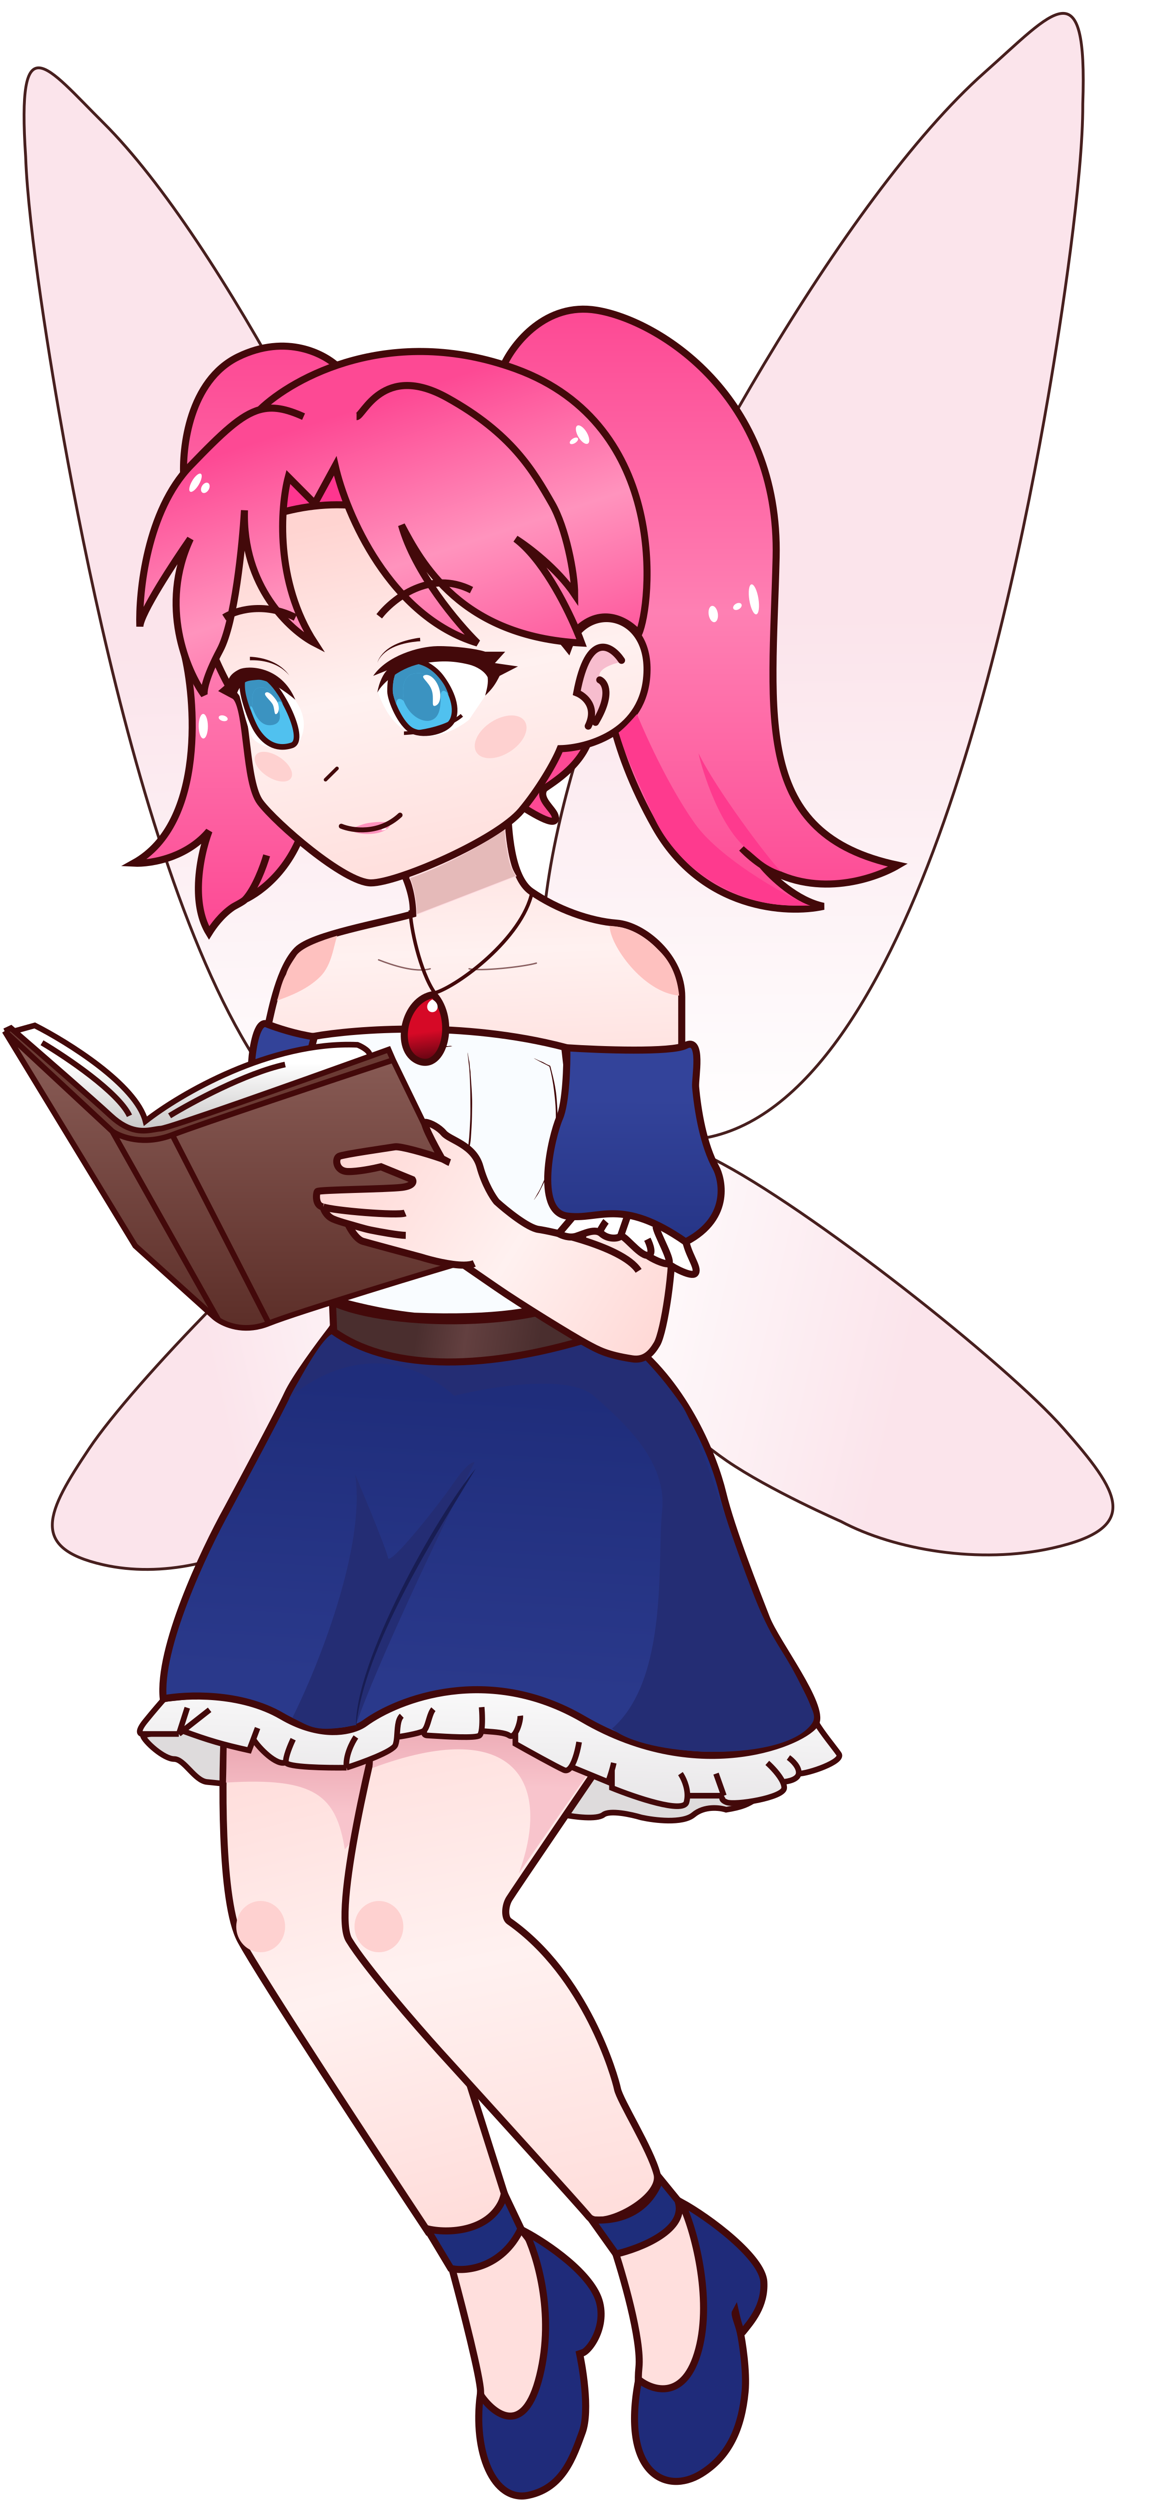 <svg width="1634" height="3538" viewBox="0 0 1634 3538" fill="none" xmlns="http://www.w3.org/2000/svg">
<path d="M146.652 174.037C314.003 340.407 531.654 773.217 619.973 1014.73C685.907 1206.49 782.208 1599.51 559.744 1633.56C305.387 1664.25 151.931 963.052 90.65 623.531C71.819 519.198 39.802 324.019 36.317 221.932C23.677 31.524 64.826 92.692 146.652 174.037Z" fill="url(#paint0_linear_2415_1918)" stroke="#471F1E" stroke-width="4"/>
<path d="M126.25 2050.01C188.463 1957.06 406.764 1732.15 511.438 1662.42C545.719 1639.59 629.259 1614.41 655.002 1769.59C668.563 1851.34 657.05 1914.19 619.07 1961.75C619.07 1961.75 556.125 2039.8 512.344 2079.12C464.827 2121.8 385.274 2167.9 385.274 2167.9C324.563 2210.39 228.421 2233.23 145.736 2214.32C40.541 2190.27 66.427 2139.39 126.25 2050.01Z" fill="url(#paint1_linear_2415_1918)" stroke="#471F1E" stroke-width="4"/>
<path d="M1394.2 102.465C1194.48 279.476 944.722 731.24 846.418 981.999C773.561 1180.94 672.363 1587.1 949.649 1613.04C1266.31 1634.25 1424.11 910.334 1484.37 560.333C1502.89 452.78 1533.56 251.705 1533.16 147.067C1540.03 -48.347 1491.86 15.916 1394.2 102.465Z" fill="url(#paint2_linear_2415_1918)" stroke="#471F1E" stroke-width="4"/>
<path d="M1506.14 2021.95C1424.75 1929.29 1143.8 1707.82 1010.85 1640.65C967.309 1618.65 862.61 1596.22 837.873 1756.1C824.842 1840.32 842.015 1904.21 891.282 1951.37C891.282 1951.37 972.9 2028.74 1028.98 2067.23C1089.84 2109.01 1190.56 2153.01 1190.56 2153.01C1267.77 2194.07 1387.98 2213.59 1489.58 2190.92C1618.85 2162.08 1584.42 2111.04 1506.14 2021.95Z" fill="url(#paint3_linear_2415_1918)" stroke="#471F1E" stroke-width="4"/>
<path d="M246.538 2489.33C232.017 2489.33 204.685 2464.85 202.122 2455.99L534.815 2386.36L864.518 2469.49L1070.8 2545.46C1059.25 2553.6 1050.79 2557.38 1028.09 2561.07C1019.12 2558.12 997.338 2555.42 981.964 2568.24C966.589 2581.07 926.301 2576.12 908.079 2572.04C893.986 2567.82 863.493 2561.15 854.268 2568.24C845.043 2575.33 813.126 2571.2 798.321 2568.24L342.203 2526.89C331.669 2525.76 307.097 2523.17 293.089 2521.82C275.579 2520.14 261.059 2489.33 246.538 2489.33Z" fill="#DEDBDC" stroke="#43090A" stroke-width="8"/>
<path d="M584.783 1293.35C587.175 1271.06 574.96 1241.3 568.554 1229.2L718.885 1143.95C719.739 1172.65 722.814 1241.44 752.197 1261.7C788.926 1287.02 835.05 1303.47 873.06 1306.43C911.07 1309.38 965.308 1354.12 965.308 1410.67V1500.55L392.599 1483.25L379.359 1452.44C384.769 1428.25 396.259 1369.18 420.786 1344.41C442.23 1322.75 539.989 1306.23 584.783 1293.35Z" fill="url(#paint4_linear_2415_1918)" stroke="#43090A" stroke-width="10"/>
<g filter="url(#filter0_f_2415_1918)">
<path d="M589.908 1294.19L730.843 1239.75C730.843 1239.75 722.574 1227.44 720.166 1213.16C717.759 1198.89 715.041 1186.58 715.041 1173.49C642.011 1222.45 579.658 1242.7 579.658 1242.7C581.729 1243.05 589.908 1269.29 589.908 1294.19Z" fill="#E5BAB9"/>
<path d="M589.908 1294.19L730.843 1239.75C730.843 1239.75 722.574 1227.44 720.166 1213.16C717.759 1198.89 715.041 1186.58 715.041 1173.49C642.011 1222.45 579.658 1242.7 579.658 1242.7C581.729 1243.05 589.908 1269.29 589.908 1294.19Z" stroke="#FDD8DE"/>
</g>
<path d="M770.134 1116.94C772.406 1112.87 825.224 1086.81 836.331 1039.29L777.395 1030.85L729.989 1135.51C746.218 1146.2 792.404 1176.42 785.936 1154.5C782.947 1144.38 762.38 1130.86 770.134 1116.94Z" fill="#FD4994" stroke="#43090A" stroke-width="10"/>
<path d="M844.599 439.02C772.895 427.308 726.926 486.369 712.905 517.364L859.144 932.43C854.296 962.501 861.188 1052.08 927.546 1169.84C993.904 1287.59 1114.28 1294.08 1166.17 1282.6C1128.43 1275.01 1092.43 1240.66 1079.15 1224.44C1150.6 1271.62 1234.6 1246.09 1271.52 1224.44C1064.74 1180.92 1093.44 1015.92 1098.94 789.195C1104.45 562.471 934.229 453.66 844.599 439.02Z" fill="url(#paint5_linear_2415_1918)"/>
<path d="M1050.2 1200.3C1059.5 1209.9 1069.2 1217.87 1079.15 1224.44M1079.15 1224.44C1150.6 1271.62 1234.6 1246.09 1271.52 1224.44C1064.74 1180.92 1093.44 1015.92 1098.94 789.195C1104.45 562.471 934.229 453.66 844.599 439.02C772.895 427.308 726.926 486.369 712.905 517.364L859.144 932.43C854.296 962.501 861.188 1052.08 927.546 1169.84C993.904 1287.59 1114.28 1294.08 1166.17 1282.6C1128.43 1275.01 1092.43 1240.66 1079.15 1224.44Z" stroke="#43090A" stroke-width="10"/>
<path d="M337.158 504.984C405.866 471.468 460.952 501.295 479.907 520.398C485.659 701.416 452.941 1072.12 435.592 1150.8C418.337 1229.06 367.486 1263.08 347.354 1272.78C344.077 1276.41 332.495 1281.8 329.315 1283.99C313.236 1295.06 301.993 1310.74 295.98 1320.35C284.514 1301.63 280.675 1278.38 280.92 1255.54C281.26 1223.99 289.385 1193.21 295.98 1176.09C281.304 1193.56 262.865 1204.72 244.998 1211.62C222.763 1220.21 201.415 1222.2 189.311 1221.55C292.216 1164.63 276.633 985.986 260.293 922.353V676.911C257.286 633.567 268.45 538.5 337.158 504.984Z" fill="url(#paint6_linear_2415_1918)"/>
<path d="M377.551 1210.48C372.888 1226.61 361.401 1257.22 347.354 1272.78M347.354 1272.78C344.077 1276.41 332.495 1281.8 329.315 1283.99C313.236 1295.06 301.993 1310.74 295.98 1320.35C284.514 1301.63 280.675 1278.38 280.92 1255.54C281.26 1224 289.385 1193.21 295.98 1176.09C281.304 1193.56 262.865 1204.72 244.998 1211.62C222.763 1220.21 201.415 1222.2 189.311 1221.55C292.216 1164.63 276.633 985.985 260.293 922.353V676.911C257.286 633.567 268.45 538.5 337.158 504.984C405.866 471.468 460.952 501.295 479.907 520.398C485.659 701.416 452.941 1072.12 435.592 1150.8C418.337 1229.06 367.486 1263.08 347.354 1272.78Z" stroke="#43090A" stroke-width="10"/>
<rect x="342.204" y="631.63" width="173.897" height="116.63" fill="#FE368F"/>
<path d="M334.356 986.695C320.842 970.866 298.083 917.839 288.393 893.304C290.881 843.311 313.825 755.925 368.534 735.015C444.484 705.986 541.364 702.295 617.994 758.362C675.085 800.133 762.694 864.416 804.598 917.443C829.741 848.192 925.989 865.604 915.382 961.369C906.896 1037.98 830.395 1058.72 793.206 1059.51C784.943 1079.97 762.572 1117.83 738.206 1146.96C703.244 1188.77 562.995 1249.46 525.281 1249.46C487.568 1249.46 390.141 1164.38 368.534 1135.49C346.927 1106.6 351.249 1006.48 334.356 986.695Z" fill="url(#paint7_linear_2415_1918)" stroke="#43090A" stroke-width="10"/>
<path d="M384.447 1058.01C373.641 1056.06 365.601 1052.46 358.927 1046.12C352.524 1040.03 342.877 998.643 338.904 983.878L336.548 977.535C337.564 956.815 385.896 947.566 416.641 989.031C441.154 1022.09 426.325 1047.7 418.997 1055.63C408.031 1057.22 406.433 1061.98 384.447 1058.01Z" fill="white"/>
<path d="M664.173 1018.51L693.26 975.383V946.106C676.751 938.72 634.377 926.561 596.956 937.006C559.535 947.451 540.221 969.844 535.242 979.736C566.689 1068.99 634.298 1042.78 664.173 1018.51Z" fill="white"/>
<path d="M552.325 978.517C552.327 951.067 557.436 954.647 561.76 948.282L583.775 934.757C591.897 933.488 612.434 942.246 624.268 957.83C635.975 973.249 649.428 998.806 641.172 1018.3C634.079 1035.05 600.945 1042.48 583.775 1034.21C567.264 1026.26 552.324 990.217 552.325 978.517Z" fill="#50C1EF" stroke="#43090A" stroke-width="8"/>
<path d="M408.221 675.059L445.549 712.637L474.625 659.237C490.08 727.272 552.032 872.676 676.197 910.016C648.037 882.328 587.081 810.179 568.535 743.094C596.171 795.438 652.229 901.18 823.545 910.016C821.611 904.793 819.165 898.633 816.262 891.821C853.185 855.747 890.465 879.954 904.489 896.568C922.17 857.408 950.068 601.882 730.029 521.981C553.997 458.06 415.162 533.927 367.749 579.851C341.179 587.179 314.597 612.46 269.516 659.237C208.219 722.842 196.301 837.367 198.003 886.679C198.946 868.009 246.072 796.098 269.516 762.476C225.194 857.092 264.146 949.308 289.163 983.589C287.984 978.579 290.813 958.827 311.56 919.905C332.306 880.983 343.256 771.837 346.137 722.13C342.994 830.036 411.102 892.348 445.549 910.016C388.967 822.995 397.088 717.119 408.221 675.059Z" fill="url(#paint8_linear_2415_1918)"/>
<path d="M429.831 589.62C404.922 578.385 386.338 574.724 367.749 579.851M504.881 589.62C514.311 589.62 541.585 512.117 632.975 562.723C724.857 613.601 755.129 666.713 781.502 712.637C801.246 747.016 813.722 810.865 813.722 841.19C789.203 804.8 747.71 773.551 730.028 762.476C766.797 790.034 799.308 852.04 816.262 891.821M367.749 579.851C341.179 587.179 314.597 612.46 269.516 659.237C208.219 722.842 196.301 837.367 198.003 886.679C198.946 868.009 246.072 796.098 269.516 762.476C225.194 857.092 264.146 949.308 289.163 983.589C287.984 978.579 290.813 958.827 311.56 919.905C332.306 880.983 343.256 771.837 346.137 722.13C342.994 830.036 411.102 892.348 445.549 910.016C388.967 822.995 397.088 717.119 408.221 675.059L445.549 712.637L474.625 659.237C490.08 727.272 552.032 872.676 676.197 910.016C648.037 882.328 587.081 810.179 568.535 743.094C596.171 795.438 652.229 901.18 823.545 910.016C821.611 904.793 819.165 898.633 816.262 891.821M367.749 579.851C415.162 533.927 553.997 458.06 730.028 521.981C950.068 601.882 922.17 857.408 904.489 896.568C890.465 879.954 853.185 855.747 816.262 891.821" stroke="#43090A" stroke-width="10"/>
<path d="M317.433 873.865C332.131 864.312 372.867 850.936 418.223 873.865" stroke="#43090A" stroke-width="10"/>
<path d="M536.951 872.177C556.108 847.467 609.064 805.458 667.637 835.111" stroke="#43090A" stroke-width="10"/>
<path d="M363.239 1033.06C353.907 1017.98 338.698 973.646 344.24 962.951C344.068 957.362 356.485 956.862 371.553 957.802C390.275 958.97 437.445 1047.12 413.109 1054.85C389.794 1062.26 373.476 1049.61 363.239 1033.06Z" fill="#50C1EF" stroke="#43090A" stroke-width="8"/>
<g filter="url(#filter1_f_2415_1918)">
<path d="M392.496 997.069C392.526 997.25 392.556 997.432 392.583 997.613C398.261 1012.62 398.654 1023.81 385.298 1026.07C371.942 1028.33 363.327 1017.5 358.026 1002.9C355.486 987.667 357.248 974.776 366.767 973.166C376.285 971.557 380.862 973.536 392.496 997.069Z" fill="#3B93C1"/>
<path d="M358.026 1002.9C355.486 987.667 357.248 974.776 366.767 973.166C376.285 971.557 380.862 973.536 392.496 997.069C392.526 997.25 392.556 997.432 392.583 997.613C392.084 994.379 395.248 988.415 401.011 997.069C398.538 991.56 396.69 987.701 390.012 978.208C381.08 965.512 370.152 957.306 364.871 957.64C355.104 958.259 347.551 951.663 346.802 966.736C346.016 982.558 352.381 996.583 354.658 1005.1C353.765 995.373 356.417 1000.2 358.026 1002.9Z" fill="#3B93C1"/>
</g>
<g filter="url(#filter2_f_2415_1918)">
<path d="M391.718 991.774C395.632 997.737 395.917 1007.45 391.719 1010.25C387.521 1013.04 389.471 1001.84 385.557 995.874C381.642 989.91 372.064 982.979 376.261 980.185C380.459 977.392 387.803 985.81 391.718 991.774Z" fill="white"/>
</g>
<path d="M364.344 962.038C379.446 960.443 406.556 980.242 418.223 990.341C397.773 941.309 350.186 941.708 338.781 947.289C327.376 952.87 323.05 959.646 323.05 966.024L308.892 977.983L332.095 990.341C341.14 962.038 349.242 963.633 364.344 962.038Z" fill="#43090A"/>
<g filter="url(#filter3_f_2415_1918)">
<path d="M623.972 983.692C624.012 983.929 624.05 984.165 624.086 984.401C624.086 1004.31 621.465 1017.73 607.248 1020.13C595.07 1021.32 579.357 1011.43 571.867 992.501C568.557 972.655 571.646 955.722 586.035 953.289C600.423 950.857 607.248 953.289 623.972 983.692Z" fill="#3B93C1"/>
<path d="M571.867 992.501C568.557 972.655 571.646 955.722 586.035 953.289C600.423 950.857 607.248 953.289 623.972 983.692C624.012 983.929 624.05 984.165 624.086 984.401C623.443 980.186 627.149 972.227 635.534 983.356C631.996 976.23 631.605 970.945 621.39 958.827C607.899 942.82 592.713 938.654 584.749 939.273C570.02 940.418 561.74 940.958 557.752 960.554C553.434 981.774 558.146 986.52 561.287 997.595C560.272 984.889 569.535 989.029 571.867 992.501Z" fill="#3B93C1"/>
</g>
<path d="M600.807 938.405C568.058 942.963 541.656 965.944 534.311 980.106C536.509 965.642 543.361 952.568 548.083 948.633L528.409 956.501C548.083 927.783 592.985 914.856 618.907 914.408C642.983 913.992 675.069 918.122 686.977 922.27L715.306 922.276L700.748 938.405L733.406 943.126L707.437 956.501C701.604 968.043 697.607 974.3 686.977 984.433C690.103 972.68 691.397 966.516 690.518 958.468C686.19 949.814 674.616 942.986 663.762 940.372C638.37 934.258 621.33 935.549 600.807 938.405Z" fill="#43090A"/>
<path d="M353.876 929.429C353.873 931.097 353.869 932.764 353.866 934.431C354.888 934.389 355.91 934.365 356.935 934.359C375.182 934.321 394.708 939.607 407.627 953.65C408.33 954.428 409.006 955.231 409.653 956.058C409.073 955.182 408.461 954.325 407.82 953.49C395.984 938.329 376.264 931.07 357.11 929.611C356.033 929.531 354.956 929.471 353.876 929.429Z" fill="#43090A"/>
<path d="M594.762 902.537C594.852 904.202 594.943 905.866 595.033 907.53C593.871 907.551 592.675 907.602 591.505 907.676C570.966 909.765 546.542 915.406 535.609 934.756C535.158 935.876 534.821 937.044 534.627 938.243C534.738 937.034 534.995 935.835 535.374 934.67C545.236 914.142 569.635 906.622 591.037 902.949C592.265 902.786 593.527 902.646 594.762 902.537Z" fill="#43090A"/>
<g filter="url(#filter4_f_2415_1918)">
<path d="M621.259 972.678C625.514 984.61 623.393 996.298 616.521 998.782C609.65 1001.27 615.429 988.257 611.174 976.325C606.918 964.392 594.24 958.056 601.112 955.572C607.984 953.087 617.004 960.746 621.259 972.678Z" fill="white"/>
</g>
<path d="M571.971 1037.61C573.679 1037.61 626.636 1035.92 653.969 1012.29" stroke="#43090A" stroke-width="5"/>
<path d="M340.856 2746.33C311.473 2692.32 313.808 2511.7 318.648 2428.14L556.957 2404.08L625.289 2823.56L714.121 3104.2C703.53 3156.19 637.959 3162.44 606.498 3159.06C530.193 3043.99 370.239 2800.35 340.856 2746.33Z" fill="url(#paint9_linear_2415_1918)" stroke="#43090A" stroke-width="10"/>
<g filter="url(#filter5_f_2415_1918)">
<ellipse cx="369.11" cy="2726.5" rx="34.593" ry="36.293" fill="#FED1D0"/>
</g>
<g filter="url(#filter6_f_2415_1918)">
<path d="M533.318 2455.92L535.285 2562.44L488.262 2617.2C475.905 2541.26 446.921 2514.82 319.994 2522.67C322.13 2460.21 316.818 2440.91 339.64 2382.98L533.318 2455.92Z" fill="url(#paint10_linear_2415_1918)"/>
</g>
<path d="M494.177 2745.49C470.602 2707 526.207 2473.71 556.957 2361.88L898.191 2426.03C841.674 2508.88 727.104 2677.12 720.954 2687.25C714.804 2697.38 714.121 2714.11 720.954 2718.9C829.858 2795.29 870.858 2939.19 874.274 2956.07C877.691 2972.95 920.826 3040.9 930.221 3076.35C939.617 3111.8 850.358 3157.37 833.702 3137.12C820.377 3120.91 687.215 2974.22 622.299 2902.9C589.414 2866.47 517.751 2783.98 494.177 2745.49Z" fill="url(#paint11_linear_2415_1918)" stroke="#43090A" stroke-width="10"/>
<g filter="url(#filter7_f_2415_1918)">
<ellipse cx="536.523" cy="2726.5" rx="34.593" ry="36.293" fill="#FED1D0"/>
</g>
<g filter="url(#filter8_f_2415_1918)">
<path d="M868.363 2458.94L797.468 2560.23L734.688 2650.96C783.639 2517.18 723.784 2428.76 527.556 2501.99C529.692 2439.53 536.338 2402.93 559.16 2345L868.363 2458.94Z" fill="url(#paint12_linear_2415_1918)"/>
</g>
<path fill-rule="evenodd" clip-rule="evenodd" d="M603.243 2445.02C602.696 2445.79 602.119 2446.73 601.631 2447.74C602.21 2446.97 602.743 2446.05 603.243 2445.02Z" fill="url(#paint13_linear_2415_1918)"/>
<path fill-rule="evenodd" clip-rule="evenodd" d="M253.236 2453.88H201.987C198.143 2454.16 193.531 2450.92 205.831 2435.73C218.13 2420.54 228.608 2408.58 232.31 2404.5C264.625 2401.27 319.18 2393.91 342.203 2404.5C379.809 2421.8 490.027 2458.44 497.097 2435.73C508.56 2398.91 717.865 2363.9 781.957 2404.5C787.971 2408.31 796.489 2409.87 805.203 2413.1C875.943 2439.38 986.058 2482.15 1036.63 2482.15C1082.07 2482.15 1153.51 2450.64 1154.93 2436.58C1163.99 2452.07 1181.36 2472.91 1187.81 2482.15C1195.35 2492.95 1143.69 2510.29 1130.88 2510.01C1129.63 2518.34 1116.39 2521.19 1108.26 2521.73C1109.65 2524.76 1110.46 2527.68 1110.38 2530.26C1109.95 2544.19 1040.34 2555.16 1028.81 2550.52C1019.58 2546.81 1022.4 2542.78 1024.96 2541.23H973.271C973.233 2544.32 972.849 2547.45 972.006 2550.52C967.564 2566.72 899.81 2543.77 866.488 2530.26V2504.94C864.409 2512.22 862.142 2518.73 860.966 2521.82L808.633 2500.3C805.736 2504.48 802.376 2506.63 798.613 2504.94C787.338 2499.88 748.017 2478.07 729.766 2467.8V2452.19C727.202 2456.15 724.127 2458.28 720.885 2455.99C715.258 2452.02 700.106 2450.99 689.299 2450.25C686.327 2450.05 683.683 2449.87 681.657 2449.66C681.646 2449.71 681.635 2449.77 681.624 2449.83L681.601 2449.94C681.587 2450.01 681.573 2450.08 681.559 2450.15L681.544 2450.22C680.967 2452.97 680.153 2455.04 679.032 2455.99C673.949 2460.29 630.91 2457.58 612.345 2456.42C609.07 2456.21 606.556 2456.05 605.147 2455.99C599.278 2455.72 599.891 2451.33 601.631 2447.74C601.01 2448.56 600.337 2449.22 599.595 2449.66C593.189 2453.46 564.575 2458.1 561.996 2458.1C561.622 2462.36 561.062 2466.33 559.877 2469.49C556.461 2478.61 512.329 2494.67 490.691 2501.57C462.504 2501.99 405.874 2501.06 404.849 2493.97C391.865 2499.97 366.127 2473.12 358.724 2461.26L352.745 2477.09C315.731 2468.87 295.124 2462.93 258.788 2449.52L253.236 2453.88Z" fill="url(#paint14_linear_2415_1918)"/>
<path d="M265.194 2416.74L253.236 2453.88M253.236 2453.88H201.987C198.143 2454.16 193.531 2450.92 205.831 2435.73C218.13 2420.54 228.608 2408.58 232.31 2404.5C264.625 2401.27 319.18 2393.91 342.203 2404.5C379.809 2421.8 490.027 2458.44 497.097 2435.73C508.56 2398.91 717.865 2363.9 781.957 2404.5C787.971 2408.31 796.489 2409.87 805.203 2413.1C875.943 2439.38 986.058 2482.15 1036.63 2482.15C1082.07 2482.15 1153.51 2450.64 1154.93 2436.58C1163.99 2452.07 1181.36 2472.91 1187.81 2482.15C1195.35 2492.95 1143.69 2510.29 1130.88 2510.01M253.236 2453.88L258.788 2449.52M296.798 2419.7L258.788 2449.52M258.788 2449.52C295.124 2462.93 315.731 2468.87 352.745 2477.09L358.724 2461.26M364.703 2445.44L358.724 2461.26M358.724 2461.26C366.127 2473.12 391.865 2499.97 404.849 2493.97M404.849 2493.97C403.824 2486.88 411.255 2469.21 415.098 2461.26M404.849 2493.97C405.873 2501.06 462.504 2501.99 490.691 2501.57M490.691 2501.57C488.641 2485.02 498.663 2465.69 503.93 2458.1M490.691 2501.57C512.329 2494.67 556.461 2478.61 559.877 2469.49C561.062 2466.33 561.622 2462.36 561.996 2458.1M568.846 2428.14C562.674 2433.93 562.969 2447 561.996 2458.1M561.996 2458.1C564.575 2458.1 593.189 2453.46 599.595 2449.66C600.337 2449.22 601.01 2448.56 601.631 2447.74M613.689 2418.85C608.717 2424.42 606.832 2437.61 603.243 2445.02M603.243 2445.02C602.696 2445.79 602.119 2446.73 601.631 2447.74M603.243 2445.02C602.743 2446.05 602.21 2446.97 601.631 2447.74M682.021 2415.9C682.773 2424.71 683.412 2440.75 681.624 2449.83M736.687 2428.14C737.232 2432.45 734.295 2445.19 729.766 2452.19M729.766 2452.19C727.202 2456.15 724.127 2458.28 720.885 2455.99C715.258 2452.02 700.106 2450.99 689.299 2450.25C686.327 2450.05 683.683 2449.87 681.657 2449.66C681.646 2449.71 681.635 2449.77 681.624 2449.83M729.766 2452.19V2467.8C748.017 2478.07 787.338 2499.88 798.613 2504.94C802.376 2506.63 805.736 2504.48 808.633 2500.3M819.967 2465.27C818.354 2475.49 814.417 2491.95 808.633 2500.3M808.633 2500.3L860.966 2521.82C862.142 2518.73 864.409 2512.22 866.488 2504.94M869.081 2494.81C868.334 2498.18 867.43 2501.64 866.488 2504.94M866.488 2504.94V2530.26C899.81 2543.77 967.564 2566.72 972.006 2550.52C972.849 2547.45 973.233 2544.32 973.271 2541.23M963.465 2510.01C967.271 2515.48 973.434 2528.04 973.271 2541.23M973.271 2541.23H1024.96M1024.96 2541.23L1013.86 2510.01M1024.96 2541.23C1022.4 2542.78 1019.58 2546.81 1028.81 2550.52C1040.34 2555.16 1109.95 2544.19 1110.38 2530.26C1110.46 2527.67 1109.65 2524.76 1108.26 2521.73M1086.46 2494.81C1092.69 2500.32 1103.65 2511.7 1108.26 2521.73M1106.11 2521.82C1106.77 2521.81 1107.49 2521.78 1108.26 2521.73M1130.88 2510.01C1132.25 2500.89 1121.77 2491.02 1116.36 2487.22M1130.88 2510.01C1129.63 2518.34 1116.39 2521.19 1108.26 2521.73M601.631 2447.74C599.891 2451.33 599.278 2455.72 605.147 2455.99C606.556 2456.05 609.07 2456.21 612.345 2456.42C630.91 2457.58 673.949 2460.29 679.032 2455.99C680.153 2455.04 680.967 2452.97 681.544 2450.22M681.544 2450.22L681.559 2450.15M681.544 2450.22C681.549 2450.19 681.554 2450.17 681.559 2450.15M681.624 2449.83C681.616 2449.87 681.609 2449.9 681.601 2449.94M681.624 2449.83L681.601 2449.94M681.601 2449.94C681.587 2450.01 681.573 2450.08 681.559 2450.15" stroke="#43090A" stroke-width="8"/>
<path d="M407.118 1972.79C417.368 1950.5 452.673 1902.73 469.044 1881.63L478.867 1867.28C592.469 1858.98 834.793 1854.45 895.267 1902.73C970.859 1963.08 1011 2061.41 1023.39 2112.89C1035.77 2164.38 1071.65 2255.11 1085.32 2290.14C1098.98 2325.17 1167.74 2413.79 1154.93 2438.69C1142.12 2463.59 993.067 2530.26 825.653 2432.78C691.722 2354.79 563.713 2404.22 516.45 2438.69C514.062 2440.43 510.909 2442.24 507.054 2443.9C487.011 2452.53 448.004 2457.16 399.004 2428.56C340.58 2394.46 262.766 2398.03 231.162 2404.08C223.646 2333.18 288.391 2195.61 321.703 2135.68C345.904 2090.67 396.868 1995.07 407.118 1972.79Z" fill="url(#paint15_linear_2415_1918)" stroke="#43090A" stroke-width="10"/>
<g filter="url(#filter9_f_2415_1918)">
<path d="M643.293 1975.32C546.603 1889.9 447.692 1943.53 409.255 1979.12C422.067 1956.33 462.639 1877.49 476.306 1887.96C493.389 1901.04 619.376 1930.16 704.365 1924.67C772.355 1920.28 829.213 1886.7 867.508 1879.94C883.981 1895.54 926.444 1931.85 964.881 1987.98C980.284 2010.47 1000.89 2070.78 1031.08 2157.62C1054.99 2226.41 1071.22 2272.41 1090.87 2309.13C1106.59 2338.5 1118.66 2350.52 1143.4 2404.5C1153.65 2426.87 1156.88 2432.36 1145.11 2444.6C1096.95 2494.65 913.632 2485.96 866.654 2446.28C947.371 2376.23 930.288 2206.58 937.548 2137.79C944.809 2069 885.018 2014.14 840.602 1975.32C805.069 1944.25 694.257 1962.37 643.293 1975.32Z" fill="#242D74"/>
<path d="M502.785 2086.3C518.501 2188.94 450.112 2358.92 413.953 2431.09C439.765 2443.19 445.983 2453.04 504.066 2441.22C531.057 2360.87 626.779 2159.03 671.907 2069.42C669.344 2068.44 660.034 2072.63 643.293 2097.28C622.366 2128.08 551.471 2217.55 549.336 2204.47C547.628 2194 517.59 2121.33 502.785 2086.3Z" fill="#242D74"/>
</g>
<path d="M799.605 1481.99C656.107 1444.51 502.359 1456.24 443.423 1466.79C411.107 1584.82 421.47 1826.01 460.077 1836.48C498.685 1846.94 538.661 1857.44 586.493 1862.64C817.115 1871.76 848.007 1816.36 834.625 1787.52L799.605 1481.99Z" fill="#F9FCFF" stroke="#43090A" stroke-width="10"/>
<path d="M825.227 1831.83C770.846 1877.05 555.176 1881.67 470.755 1842.81L472.462 1884.16C545.065 1936.07 672.832 1944.23 840.175 1892.6L825.227 1831.83Z" fill="url(#paint16_linear_2415_1918)" stroke="#43090A" stroke-width="10"/>
<path d="M453.01 1489.75C453.496 1489.94 453.86 1489.06 454.45 1489.17C455.041 1489.29 455.138 1489.75 455.809 1489.64C456.481 1489.52 457.161 1489.83 457.457 1489.64C457.753 1489.44 457.796 1490.02 458.219 1489.88C458.643 1489.75 458.902 1489.82 459.278 1490C459.654 1490.19 460.801 1490.33 461.213 1490.09C461.625 1489.85 462.107 1490.25 462.394 1490.34C462.484 1490.37 462.554 1490.41 462.609 1490.45C462.632 1490.47 462.643 1490.5 462.644 1490.54C462.644 1490.54 462.644 1490.54 462.644 1490.54C462.645 1490.59 462.629 1490.63 462.6 1490.64C462.459 1490.67 462.249 1490.75 462.001 1490.92C461.541 1491.24 461.483 1490.89 460.856 1491.06C460.229 1491.23 459.856 1491.56 459.111 1491.36C458.366 1491.17 458.212 1492.04 457.156 1491.56C456.1 1491.09 456.007 1492 454.967 1492.13C453.926 1492.27 452.6 1491.79 451.972 1491.84C451.344 1491.89 450.502 1492.01 449.608 1491.9C448.715 1491.8 447.62 1492.12 446.632 1491.92C445.644 1491.72 444.248 1491.47 443.602 1491.3C442.956 1491.13 442.799 1491.09 442.183 1491.21C441.828 1491.28 441.337 1491.23 440.919 1491C440.709 1490.89 440.753 1490.72 440.961 1490.64C441.265 1490.52 441.518 1490.59 441.672 1490.39C441.98 1489.97 442.111 1489.82 442.514 1490.05C442.917 1490.28 443.094 1489.74 443.327 1489.79C443.561 1489.85 443.563 1490.17 444.739 1489.91C445.915 1489.64 446.561 1489.57 447.007 1489.51C447.453 1489.44 448.391 1489.7 449.118 1489.59C449.845 1489.48 451.328 1489.55 451.922 1489.38C452.516 1489.2 452.524 1489.56 453.01 1489.75ZM474.872 1489.42C475.358 1489.61 475.721 1488.72 476.312 1488.84C476.902 1488.95 476.999 1489.42 477.671 1489.3C478.342 1489.19 479.022 1489.5 479.318 1489.3C479.615 1489.1 479.657 1489.68 480.081 1489.55C480.504 1489.41 480.764 1489.48 481.14 1489.67C481.516 1489.85 482.663 1489.99 483.075 1489.76C483.486 1489.52 483.969 1489.91 484.256 1490C484.345 1490.03 484.416 1490.07 484.47 1490.11C484.493 1490.13 484.505 1490.17 484.505 1490.2C484.505 1490.2 484.505 1490.2 484.505 1490.2C484.506 1490.25 484.491 1490.3 484.462 1490.3C484.32 1490.33 484.11 1490.41 483.863 1490.58C483.402 1490.9 483.345 1490.56 482.718 1490.73C482.09 1490.9 481.718 1491.22 480.973 1491.03C480.227 1490.83 480.073 1491.7 479.017 1491.23C477.962 1490.75 477.869 1491.66 476.828 1491.8C475.787 1491.93 474.461 1491.45 473.833 1491.5C473.205 1491.56 472.363 1491.67 471.47 1491.57C470.576 1491.46 469.481 1491.78 468.494 1491.58C467.506 1491.38 466.11 1491.14 465.464 1490.96C464.818 1490.79 464.66 1490.76 464.044 1490.88C463.69 1490.94 463.199 1490.89 462.781 1490.67C462.57 1490.55 462.614 1490.39 462.822 1490.31C463.127 1490.19 463.38 1490.26 463.534 1490.05C463.841 1489.64 463.973 1489.48 464.375 1489.71C464.778 1489.94 464.956 1489.4 465.189 1489.46C465.422 1489.52 465.425 1489.84 466.6 1489.57C467.776 1489.31 468.422 1489.24 468.868 1489.17C469.314 1489.1 470.253 1489.37 470.98 1489.26C471.706 1489.14 473.189 1489.21 473.783 1489.04C474.377 1488.87 474.385 1489.22 474.872 1489.42ZM459.959 1626.62C460.515 1631.98 462.046 1636.03 463.164 1642.45C464.344 1648.89 464.075 1649.97 466.009 1657.2C467.978 1664.46 470.036 1671.66 471.363 1674.74C472.696 1677.82 472.235 1678.32 474.158 1682.69C476.108 1687.02 477.258 1689.66 478.955 1693.43C480.534 1697.31 487.064 1708.3 490.236 1711.75C493.21 1715.31 496.443 1719.49 498.657 1721.8C499.339 1722.52 499.874 1723.09 500.279 1723.54C500.451 1723.72 500.511 1723.83 500.486 1723.86C500.486 1723.86 500.486 1723.86 500.486 1723.86C500.454 1723.89 500.29 1723.8 500.049 1723.58C498.88 1722.51 497.137 1720.9 495.116 1718.92C491.426 1715.2 491.249 1714.57 486.973 1708.93C482.835 1703.2 480.325 1699.66 476.777 1692.11C473.405 1684.48 471.736 1683.09 468.309 1671.8C465.186 1660.45 464.033 1659.51 461.294 1648.09C458.622 1636.65 457.171 1621.91 456.457 1614.9C455.688 1607.9 454.862 1598.45 454.643 1588.47C454.401 1578.49 454.105 1566.15 454.741 1555.14C455.308 1544.13 456.807 1528.68 457.783 1521.55C458.742 1514.37 458.99 1512.68 459.819 1505.8C460.301 1501.89 461.194 1496.5 462.251 1491.95C462.772 1489.74 462.84 1490.26 462.512 1492.54C462.021 1495.97 461.519 1498.66 461.446 1500.47C461.317 1504.04 461.258 1505.52 460.438 1509.88C459.631 1514.25 459.935 1516.39 459.585 1518.96C459.266 1521.56 458.821 1521.43 457.972 1534.59C457.21 1547.78 457.095 1554.91 456.998 1559.93C456.902 1564.89 456.508 1575.31 456.821 1583.43C457.022 1591.54 457.976 1608.03 458.908 1614.62C459.779 1621.21 459.441 1621.26 459.959 1626.62ZM665.158 1621.88C664.343 1627.05 664.681 1631.27 663.554 1637.57C662.389 1643.85 661.776 1644.73 660.433 1651.91C659.064 1659.11 656.922 1666.09 656.216 1669.3C655.512 1672.5 654.885 1672.64 653.625 1677.12C652.35 1681.54 651.33 1684.21 649.739 1687.89C648.218 1691.68 643.044 1702.91 640.977 1706.94C639.047 1711.05 635.985 1715.22 634.154 1717.72C633.59 1718.5 633.124 1719.1 632.757 1719.54C632.601 1719.73 632.505 1719.8 632.475 1719.78C632.475 1719.78 632.475 1719.78 632.474 1719.78C632.437 1719.75 632.501 1719.58 632.677 1719.32C633.531 1718.07 634.762 1716.14 636.061 1713.74C638.388 1709.32 639.027 1709 641.991 1702.9C644.851 1696.74 646.197 1692.88 649.191 1685.47C652.073 1677.97 651.878 1676.03 655.311 1665.26C658.54 1654.43 657.879 1653.05 659.801 1641.98C661.676 1630.9 663.764 1616.84 664.288 1610.06C664.853 1603.29 665.368 1594.18 665.816 1584.57C666.283 1574.95 666.057 1563.05 666.004 1552.41C666.008 1541.75 665.387 1526.73 664.965 1519.77C664.561 1512.81 664.438 1511.11 663.607 1504.48C663.116 1500.64 662.535 1495.47 662.103 1490.92C661.897 1488.73 662.133 1489.18 662.534 1491.39C663.131 1494.72 663.386 1497.34 663.808 1499.07C664.625 1502.38 664.963 1503.92 665.17 1508.16C665.38 1512.54 666.088 1514.43 666.25 1517C666.379 1519.54 666.171 1519.51 667.217 1532.27C668.191 1545.01 668.353 1552.09 668.504 1556.91C668.656 1561.81 668.405 1571.89 668.283 1579.81C668.249 1587.73 667.228 1603.78 666.748 1610.25C666.316 1616.73 665.946 1616.7 665.158 1621.88ZM787.965 1607.11C787.277 1611.97 787.696 1615.91 786.642 1621.8C785.533 1627.68 784.927 1628.49 783.589 1635.18C782.216 1641.89 780.007 1648.37 779.275 1651.35C778.545 1654.3 777.913 1654.43 776.612 1658.56C775.29 1662.66 774.254 1665.1 772.634 1668.5C771.082 1671.97 765.927 1682.3 763.975 1686.05C762.139 1689.85 759.255 1693.74 757.588 1696.09C757.069 1696.83 756.64 1697.4 756.3 1697.82C756.156 1698.01 756.065 1698.07 756.034 1698.05C756.034 1698.05 756.034 1698.05 756.034 1698.05C755.996 1698.03 756.051 1697.86 756.212 1697.61C756.991 1696.41 758.111 1694.57 759.293 1692.35C761.473 1688.17 762.059 1687.93 764.936 1682.26C767.72 1676.56 769.081 1672.99 772.119 1666.18C775.044 1659.3 774.904 1657.44 778.414 1647.52C781.708 1637.5 781.069 1636.18 782.932 1625.88C784.75 1615.58 786.474 1602.42 786.721 1596.1C787.033 1589.77 787.12 1581.26 786.928 1572.29C786.766 1563.34 785.544 1552.22 784.344 1542.45C783.237 1532.54 780.52 1518.77 778.783 1512.54C778.427 1511.19 778.104 1510.05 777.831 1509.12L778.018 1509.34C774.666 1507.51 772.86 1506.57 768.433 1504.39C765.199 1502.79 760.813 1500.47 757.191 1498.34C755.368 1497.27 755.868 1497.35 757.792 1498.25C760.606 1499.57 762.838 1500.8 764.355 1501.35C767.385 1502.45 768.665 1502.94 772.146 1505C775.08 1506.73 776.918 1507.28 778.659 1508.09L779.028 1508.27L779.169 1508.69C779.288 1509.01 779.399 1509.34 779.499 1509.7C780.086 1512.03 780.05 1511.94 783.02 1523.62C785.802 1535.29 786.637 1541.87 787.297 1546.34C787.953 1550.82 788.624 1560.3 789.059 1567.69C789.636 1575.07 789.458 1590.15 789.187 1596.21C788.989 1602.25 788.61 1602.27 787.965 1607.11ZM612.855 1481.09C614.24 1481.21 615.266 1480.27 616.946 1480.3C618.626 1480.33 618.905 1480.78 620.814 1480.56C622.723 1480.35 624.659 1480.56 625.5 1480.31C626.341 1480.07 626.466 1480.65 627.669 1480.45C628.872 1480.25 629.611 1480.28 630.682 1480.41C631.752 1480.54 635.016 1480.51 636.185 1480.21C637.354 1479.91 638.728 1480.23 639.546 1480.28C639.8 1480.3 640.002 1480.33 640.157 1480.36C640.223 1480.38 640.255 1480.41 640.257 1480.45C640.257 1480.45 640.257 1480.45 640.257 1480.45C640.26 1480.49 640.216 1480.54 640.134 1480.55C639.732 1480.6 639.134 1480.71 638.433 1480.92C637.125 1481.31 636.959 1480.97 635.177 1481.24C633.395 1481.5 632.338 1481.88 630.217 1481.8C628.096 1481.71 627.665 1482.61 624.659 1482.29C621.652 1481.97 621.395 1482.89 618.436 1483.19C615.478 1483.48 611.704 1483.19 609.918 1483.34C608.133 1483.48 605.738 1483.73 603.197 1483.75C600.655 1483.78 597.545 1484.26 594.734 1484.21C591.923 1484.16 587.952 1484.12 586.113 1484.05C584.275 1483.97 583.827 1483.96 582.075 1484.17C581.068 1484.29 579.672 1484.31 578.481 1484.14C577.882 1484.06 578.006 1483.89 578.597 1483.78C579.461 1483.61 580.181 1483.65 580.618 1483.42C581.49 1482.96 581.862 1482.78 583.009 1482.95C584.156 1483.12 584.656 1482.55 585.32 1482.58C585.984 1482.6 585.993 1482.92 589.335 1482.48C592.677 1482.04 594.514 1481.87 595.781 1481.74C597.049 1481.61 599.72 1481.73 601.786 1481.51C603.852 1481.29 608.07 1481.14 609.758 1480.88C611.446 1480.62 611.471 1480.97 612.855 1481.09Z" fill="#43090A"/>
<path d="M377.651 1449.07C391.317 1454.47 419.931 1463.84 445.129 1467.21L431.889 1517.01L356.297 1502.66C357.72 1482.55 363.984 1443.67 377.651 1449.07Z" fill="#334399" stroke="#43090A" stroke-width="10"/>
<path d="M20.377 1459.2C58.193 1491.87 131.351 1555.46 156.852 1579.05C184.222 1604.36 204.384 1600.9 218.996 1598.39C222.169 1597.85 225.081 1597.35 227.747 1597.19C238.734 1596.57 415.194 1533.92 523.284 1495.05C525.676 1488.29 512.892 1481.27 506.201 1478.61C382.861 1473.21 254.653 1548.38 205.966 1586.64C192.641 1534.99 95.923 1474.81 49.229 1451.18L20.377 1459.2Z" fill="url(#paint17_linear_2415_1918)"/>
<path fill-rule="evenodd" clip-rule="evenodd" d="M556.596 1500.13L690.271 1775.71C610.835 1798.64 418.223 1857.58 380.641 1872.77C349.356 1885.42 323.201 1876.91 309.319 1868.19C306.524 1866.43 304.227 1864.67 302.486 1863.06L191.446 1763.05L6.521 1459.2L158.988 1600.99C170.519 1609.15 203.66 1621.59 243.976 1606.06C284.292 1590.53 469.188 1528.97 556.596 1500.13Z" fill="url(#paint18_linear_2415_1918)"/>
<path d="M6.521 1459.2L158.988 1600.99C170.519 1609.15 203.66 1621.59 243.976 1606.06C284.292 1590.53 469.188 1528.97 556.596 1500.13L550.19 1485.36C541.863 1488.37 532.841 1491.62 523.284 1495.05C415.194 1533.92 238.734 1596.57 227.747 1597.19C225.081 1597.35 222.169 1597.85 218.996 1598.39C204.384 1600.9 184.222 1604.36 156.852 1579.05C131.351 1555.46 58.193 1491.87 20.377 1459.2C18.674 1457.73 17.042 1456.32 15.49 1454.98L6.521 1459.2Z" fill="url(#paint19_linear_2415_1918)"/>
<path d="M6.521 1459.2L158.988 1600.99M6.521 1459.2L15.49 1454.98C17.042 1456.32 18.674 1457.73 20.377 1459.2M6.521 1459.2L191.446 1763.05L302.485 1863.06C304.227 1864.67 306.524 1866.43 309.319 1868.19M158.988 1600.99C170.519 1609.15 203.66 1621.59 243.976 1606.06M158.988 1600.99L309.319 1868.19M243.976 1606.06C284.292 1590.53 469.188 1528.97 556.596 1500.13M243.976 1606.06L380.64 1872.77M556.596 1500.13L550.19 1485.36C541.863 1488.37 532.841 1491.62 523.284 1495.05M556.596 1500.13L690.271 1775.71C610.835 1798.64 418.223 1857.58 380.64 1872.77M380.64 1872.77C349.356 1885.42 323.201 1876.91 309.319 1868.19M20.377 1459.2C58.193 1491.87 131.351 1555.46 156.852 1579.05C184.222 1604.36 204.384 1600.9 218.996 1598.39C222.169 1597.85 225.081 1597.35 227.747 1597.19C238.734 1596.57 415.194 1533.92 523.284 1495.05M20.377 1459.2L49.229 1451.18C95.923 1474.81 192.641 1534.99 205.966 1586.64C254.653 1548.38 382.861 1473.21 506.201 1478.61C512.892 1481.27 525.676 1488.29 523.284 1495.05M59.479 1475.66C94.215 1496.19 167.615 1545.63 183.331 1579.05M240.132 1579.05C271.451 1559.92 348.012 1518.62 403.703 1506.46" stroke="#43090A" stroke-width="8"/>
<path d="M480.149 1636.44C486.128 1633.49 548.909 1624.63 559.158 1622.94C566.425 1621.74 601.626 1631.45 625.782 1639.82C625.782 1639.82 595.745 1587.49 602.72 1588.33C609.696 1589.18 621.511 1595.42 628.345 1603.53C636.886 1613.65 671.052 1619.98 679.594 1651.21C686.427 1676.2 698.1 1694.54 703.083 1700.59C716.607 1712.83 747.414 1737.81 762.447 1739.84C771.016 1740.99 796.815 1746.27 824.373 1754.87L831.206 1708.03L951.214 1748.28C954.531 1792 940.488 1884.53 930.288 1901.89C922.6 1914.97 912.74 1925.67 895.267 1922.99C858.539 1917.34 847.008 1910.33 831.206 1901.89C810.662 1890.92 736.68 1845.34 703.083 1822.13L656.959 1790.38C638.069 1790.49 610.639 1783.59 596.314 1779.08C572.682 1772.75 523.113 1759.42 513.888 1756.72C504.663 1754.02 495.809 1739.08 492.534 1731.95C484.168 1729.64 476.553 1727.24 471.608 1725.07C462.383 1721.01 458.368 1712.02 457.514 1708.03C456.998 1707.93 456.569 1707.85 456.233 1707.76C445.983 1705.23 447.691 1688.77 449.4 1686.24C451.108 1683.71 548.481 1682.86 568.981 1680.33C585.381 1678.31 585.78 1672.17 583.929 1669.36L539.513 1651.21C529.69 1653.6 506.543 1658.3 492.534 1657.97C475.024 1657.54 474.17 1639.4 480.149 1636.44Z" fill="url(#paint20_linear_2415_1918)"/>
<path d="M636.886 1645.3C634.326 1644.39 628.885 1640.89 625.782 1639.82M573.679 1716.63C563.398 1720.9 472.387 1713.38 457.514 1708.03M457.514 1708.03C456.998 1707.93 456.569 1707.85 456.233 1707.76C445.983 1705.23 447.691 1688.77 449.4 1686.24C451.108 1683.71 548.481 1682.86 568.981 1680.33C585.381 1678.31 585.78 1672.17 583.929 1669.36L539.513 1651.21C529.69 1653.6 506.543 1658.3 492.534 1657.97C475.024 1657.54 474.17 1639.4 480.149 1636.44C486.128 1633.49 548.909 1624.63 559.158 1622.94C566.425 1621.74 601.626 1631.45 625.782 1639.82M457.514 1708.03C458.368 1712.02 462.383 1721.01 471.608 1725.07C476.553 1727.24 484.168 1729.64 492.534 1731.95M574.533 1748.28C563.563 1748.07 536.95 1743.21 524.565 1740.68C515.289 1738.78 503.677 1735.02 492.534 1731.95M492.534 1731.95C495.809 1739.08 504.663 1754.02 513.888 1756.72C523.113 1759.42 572.682 1772.75 596.314 1779.08C610.639 1783.59 638.069 1790.49 656.959 1790.38M671.479 1787.95C667.907 1789.63 662.848 1790.35 656.959 1790.38M656.959 1790.38L703.083 1822.13C736.68 1845.34 810.662 1890.92 831.206 1901.89C847.008 1910.33 858.539 1917.34 895.267 1922.99C912.74 1925.67 922.6 1914.97 930.288 1901.89C940.488 1884.53 954.531 1792 951.214 1748.28L831.206 1708.03L824.373 1754.87M625.782 1639.82C625.782 1639.82 595.745 1587.49 602.72 1588.33C609.696 1589.18 621.511 1595.42 628.345 1603.53C636.886 1613.65 671.052 1619.98 679.594 1651.21C686.427 1676.2 698.1 1694.54 703.083 1700.59C716.607 1712.83 747.414 1737.81 762.447 1739.84C771.016 1740.99 796.815 1746.27 824.373 1754.87M904.236 1798.5C892.62 1780.13 857.245 1765.14 824.373 1754.87" stroke="#43090A" stroke-width="10"/>
<path d="M791.061 1745.74L821.81 1709.45H946.089C952.923 1720 967.699 1745.07 972.141 1760.94C977.693 1780.77 990.078 1795.96 984.099 1802.29C979.316 1807.36 955.058 1795.12 946.089 1788.37C939.598 1789.38 922.173 1780.91 916.621 1776.55C905.09 1776.55 882.882 1745.74 878.611 1749.54C874.34 1753.34 860.674 1753.76 851.705 1745.74C842.737 1737.73 827.789 1745.74 815.831 1749.54C806.264 1752.58 795.331 1748.28 791.061 1745.74Z" fill="white"/>
<path d="M878.611 1749.54C874.34 1753.34 860.674 1753.76 851.705 1745.74C842.737 1737.73 827.789 1745.74 815.831 1749.54C806.264 1752.58 795.331 1748.28 791.061 1745.74L821.81 1709.45H946.089C952.923 1720 967.699 1745.07 972.141 1760.94C977.693 1780.77 990.078 1795.96 984.099 1802.29C979.316 1807.36 955.058 1795.12 946.089 1788.37M878.611 1749.54C882.882 1745.74 905.09 1776.55 916.621 1776.55M878.611 1749.54L888.861 1720M916.621 1776.55C925.846 1776.55 920.465 1761.36 916.621 1753.76M916.621 1776.55C922.173 1780.91 939.598 1789.38 946.089 1788.37M946.089 1788.37C954.204 1787.1 929.433 1745.32 929.006 1736.04M849.57 1741.95C851.421 1738.57 855.72 1731.14 858.112 1728.44" stroke="#43090A" stroke-width="10"/>
<path d="M970.86 1479.46C951.044 1489.59 850.424 1485.93 802.592 1482.83C803.019 1507.03 801.567 1560.74 792.342 1582.01C780.811 1608.59 756.468 1714.1 802.592 1720.85C848.716 1727.6 878.611 1693.42 970.86 1757.56C1038.34 1722.54 1020.65 1664.96 1013.99 1652.9C996.057 1620.41 987.943 1571.87 984.953 1538.12C983.879 1525.98 995.63 1466.8 970.86 1479.46Z" fill="url(#paint21_linear_2415_1918)" stroke="#43090A" stroke-width="10"/>
<g filter="url(#filter10_f_2415_1918)">
<path d="M453.447 1382.12C435.028 1400.55 409.187 1409.98 392.172 1416.15C395.588 1407.29 397.549 1392.11 404.984 1379.01C407.974 1368.89 414.807 1359.6 420.359 1351.16C429.255 1340.23 454.952 1330.9 477.587 1324.15C472.274 1337.82 470.431 1365.13 453.447 1382.12Z" fill="#FEC1BF"/>
</g>
<g filter="url(#filter11_f_2415_1918)">
<path d="M961.595 1408.97C910.536 1404.72 863.237 1337.16 863.236 1310.23C896.548 1312.34 915.649 1327.65 934.131 1346.1C951.173 1363.11 959.329 1384.92 961.595 1408.97Z" fill="#FEC1BF"/>
</g>
<g filter="url(#filter12_f_2415_1918)">
<path d="M849.43 959.731C843.466 946.162 871.288 938.576 878.068 937.071C842.875 885.364 823.413 945.408 818.081 981.893C838.087 982.374 840.391 1008.78 839.395 1021.84C860.481 1003.36 858.029 979.294 849.43 959.731Z" fill="#F7BDCE"/>
</g>
<path d="M880.084 934.504C865.826 913.115 833.179 892.368 816.648 980.493C827.651 984.814 846.307 1000.28 832.902 1027.59M849.237 962.157C857.005 965.852 866.671 983.039 843.194 1022.23" stroke="#43090A" stroke-width="10" stroke-linecap="round"/>
<g filter="url(#filter13_f_2415_1918)">
<ellipse cx="5.379" cy="7.91" rx="5.379" ry="7.91" transform="matrix(0.857 0.516 -0.511 0.86 290.153 680.83)" fill="white"/>
</g>
<g filter="url(#filter14_f_2415_1918)">
<ellipse cx="5.379" cy="14.707" rx="5.379" ry="14.707" transform="matrix(0.857 0.516 -0.511 0.86 279.728 667.712)" fill="white"/>
</g>
<g filter="url(#filter15_f_2415_1918)">
<ellipse cx="6.683" cy="3.456" rx="6.683" ry="3.456" transform="matrix(0.842 -0.539 0.517 0.856 805.233 624.52)" fill="white"/>
</g>
<g filter="url(#filter16_f_2415_1918)">
<ellipse cx="6.683" cy="14.735" rx="6.683" ry="14.735" transform="matrix(0.842 -0.539 0.517 0.856 811.617 606.092)" fill="white"/>
</g>
<g filter="url(#filter17_f_2415_1918)">
<ellipse cx="6.515" cy="11.658" rx="6.515" ry="11.658" transform="matrix(0.987 -0.16 0.158 0.987 1001.65 858.503)" fill="white"/>
</g>
<g filter="url(#filter18_f_2415_1918)">
<ellipse cx="6.525" cy="4.365" rx="6.525" ry="4.365" transform="matrix(0.869 -0.495 0.49 0.872 1036.32 857.676)" fill="white"/>
</g>
<g filter="url(#filter19_f_2415_1918)">
<ellipse cx="6.515" cy="21.495" rx="6.515" ry="21.495" transform="matrix(0.987 -0.16 0.158 0.987 1057.62 828.014)" fill="white"/>
</g>
<g filter="url(#filter20_f_2415_1918)">
<path d="M984.364 1166.09C938.502 1101.72 901.869 1010.64 901.869 1010.64C901.869 1010.64 893.229 1020.53 887.336 1026.46C881.749 1032.09 875.946 1036.75 875.946 1036.75C881.057 1052.17 880.66 1058.5 926.226 1156.99C948.796 1205.78 987.637 1234.34 1002.43 1243.61C1066.81 1283.96 1109.68 1281.59 1147.39 1281.59C1129.32 1276.84 1022.4 1219.47 984.364 1166.09Z" fill="#FE3A8E"/>
</g>
<g filter="url(#filter21_f_2415_1918)">
<path d="M1058.61 1202.48C1013.04 1164.9 989.267 1069.95 989.196 1066.2C1013.38 1116.11 1087.29 1214.74 1105.75 1233.33C1080.21 1224.63 1070.28 1211.04 1058.61 1202.48Z" fill="#FE3A8E"/>
</g>
<g filter="url(#filter22_f_2415_1918)">
<ellipse cx="6.522" cy="3.902" rx="6.522" ry="3.902" transform="matrix(0.965 0.262 -0.259 0.966 310.722 1010.98)" fill="white"/>
</g>
<g filter="url(#filter23_f_2415_1918)">
<ellipse cx="6.519" cy="17.408" rx="6.519" ry="17.408" transform="matrix(1 -0.007 0.007 1 281.198 1010.34)" fill="white"/>
</g>
<g filter="url(#filter24_f_2415_1918)">
<path d="M673.615 2078.29C621.084 2165.22 513.462 2332.34 504.067 2446.28C500.225 2353.44 619.748 2142.49 673.615 2078.29Z" fill="#181D53"/>
</g>
<path d="M477.161 1087.4L460.932 1103.44" stroke="#43090A" stroke-width="5" stroke-linecap="round"/>
<g filter="url(#filter25_f_2415_1918)">
<path d="M552.292 1165.86C553.454 1169.5 546.52 1177.44 530.278 1179.61C514.036 1181.78 499.6 1178.25 498.437 1174.6C503.579 1175.3 511.111 1177.01 527.241 1175.02C543.601 1171.44 546.336 1168.54 552.292 1165.86Z" fill="#FF93BD"/>
</g>
<g filter="url(#filter26_f_2415_1918)">
<ellipse cx="3.637" cy="1.28" rx="3.637" ry="1.28" transform="matrix(0.953 -0.302 0.603 0.798 539.533 1173.69)" fill="white"/>
</g>
<g filter="url(#filter27_f_2415_1918)">
<path d="M549.295 1163.38C545.403 1165.28 539.475 1170.19 523.39 1172.61C507.647 1173.81 504.484 1172.65 497.56 1171.54C502.266 1171.58 511.872 1166.24 520.937 1164.81C537.014 1162.26 543.337 1163.54 549.295 1163.38Z" fill="#FF93BD"/>
</g>
<path d="M483.218 1169.22C498.558 1175.56 536.686 1181.3 566.478 1153.53" stroke="#43090A" stroke-width="7" stroke-linecap="round"/>
<g filter="url(#filter28_f_2415_1918)">
<ellipse cx="29.788" cy="15.998" rx="29.788" ry="15.998" transform="matrix(0.84 0.542 -0.537 0.844 370.648 1055.34)" fill="#FED1D0"/>
</g>
<g filter="url(#filter29_f_2415_1918)">
<ellipse cx="40.603" cy="24.737" rx="40.603" ry="24.737" transform="matrix(0.843 -0.539 0.533 0.846 661.457 1043.7)" fill="#FED1D0"/>
</g>
<path d="M580.945 1288.28C580.94 1311.07 594.61 1375.21 615.538 1405.18C647.569 1395.89 739.657 1328.23 753.484 1262.11" stroke="#43090A" stroke-width="5"/>
<path d="M614.171 1407.55C571.63 1413.15 556.789 1486.5 592.53 1501.39C628.272 1516.29 646.735 1443.77 614.171 1407.55Z" fill="url(#paint22_linear_2415_1918)" stroke="#43090A" stroke-width="10"/>
<g filter="url(#filter30_f_2415_1918)">
<path d="M612.126 1414.39C600.94 1420.21 604.036 1432.68 612.279 1432.4C620.523 1432.12 623.562 1420.46 612.126 1414.39Z" fill="white"/>
</g>
<path d="M536.096 1358.34C555.314 1365.93 588.626 1376.9 609.126 1371M664.219 1371C679.166 1374.79 740.238 1368.46 759.457 1362.98" stroke="#43090A" stroke-opacity="0.62" stroke-width="2" stroke-linecap="round"/>
<path d="M680.448 3384.84C680.448 3365.59 655.108 3266.53 642.438 3219.41L637.74 3202.53L737.676 3154.42L781.238 3210.97L791.915 3389.48L720.166 3431.68C706.927 3424.09 680.448 3404.08 680.448 3384.84Z" fill="#FFDFDD"/>
<path d="M904.663 3350.66C908.763 3311.16 881.601 3217.72 867.507 3175.94L944.808 3112.22L984.099 3133.32L1010.58 3253.17L1007.59 3375.55L918.757 3410.16C912.35 3406.78 900.563 3390.16 904.663 3350.66Z" fill="#FFDFDD"/>
<path d="M680.448 3384.84C680.448 3365.59 655.108 3266.53 642.438 3219.41L637.74 3202.53L737.676 3154.42L781.238 3210.97L791.915 3389.48L720.166 3431.68C706.927 3424.09 680.448 3404.08 680.448 3384.84Z" stroke="#43090A" stroke-width="10"/>
<path d="M904.663 3350.66C908.763 3311.16 881.601 3217.72 867.507 3175.94L944.808 3112.22L984.099 3133.32L1010.58 3253.17L1007.59 3375.55L918.757 3410.16C912.35 3406.78 900.563 3390.16 904.663 3350.66Z" stroke="#43090A" stroke-width="10"/>
<path d="M934.985 3083.52C913.802 3139.9 862.382 3143.59 837.611 3141.34L872.205 3189.87C907.51 3181.71 974.447 3155.1 959.755 3113.91L934.985 3083.52Z" fill="#1E2D7B" stroke="#43090A" stroke-width="10"/>
<path d="M638.168 3210.13L604.429 3154C632.046 3161.17 697.873 3160.16 714.614 3105.47L737.677 3154C710.418 3211.42 656.082 3215.16 638.168 3210.13Z" fill="#1E2D7B" stroke="#43090A" stroke-width="10" stroke-linecap="round"/>
<path d="M680.066 3388.64C699 3416.77 742.334 3450.84 764.2 3362.05C786.067 3273.26 759.645 3189.17 743.701 3158.22C774.735 3174.82 839.28 3218.23 849.189 3259.08C859.097 3299.93 827.408 3335.04 821.811 3329.56C821.054 3328.81 820.4 3327.8 819.836 3326.61C823.907 3344.93 835.955 3410.69 824.418 3442.23C811.606 3477.26 797.085 3521.15 747.971 3531.28C698.858 3541.41 669.389 3470.51 680.066 3388.64Z" fill="#1F2B7A"/>
<path d="M989.27 3324.91C969.795 3397.84 924.496 3383.71 904.281 3367.54C878.657 3500.47 943.145 3531.28 992.686 3500.89C1032.32 3476.58 1050.03 3436.49 1054.99 3384.84C1057.78 3355.86 1050.75 3312.24 1048.16 3300.44C1045.39 3287.78 1039.19 3275.54 1041.33 3271.74C1041.33 3271.74 1048.54 3304.23 1051.58 3300.44C1063.06 3286.09 1083.57 3263.55 1081.52 3229.12C1079.47 3194.68 1004.88 3138.52 964.454 3116.44C983.103 3154.42 1008.74 3251.99 989.27 3324.91Z" fill="#1F2B7A"/>
<path d="M680.066 3388.64C699 3416.77 742.334 3450.84 764.2 3362.05C786.067 3273.26 759.645 3189.17 743.701 3158.22C774.735 3174.82 839.28 3218.23 849.189 3259.08C859.097 3299.93 827.408 3335.04 821.811 3329.56C821.054 3328.81 820.4 3327.8 819.836 3326.61C823.907 3344.93 835.955 3410.69 824.418 3442.23C811.606 3477.26 797.085 3521.15 747.971 3531.28C698.858 3541.41 669.389 3470.51 680.066 3388.64Z" stroke="#43090A" stroke-width="10"/>
<path d="M989.27 3324.91C969.795 3397.84 924.496 3383.71 904.281 3367.54C878.657 3500.47 943.145 3531.28 992.686 3500.89C1032.32 3476.58 1050.03 3436.49 1054.99 3384.84C1057.78 3355.86 1050.75 3312.24 1048.16 3300.44C1045.39 3287.78 1039.19 3275.54 1041.33 3271.74C1041.33 3271.74 1048.54 3304.23 1051.58 3300.44C1063.06 3286.09 1083.57 3263.55 1081.52 3229.12C1079.47 3194.68 1004.88 3138.52 964.454 3116.44C983.103 3154.42 1008.74 3251.99 989.27 3324.91Z" stroke="#43090A" stroke-width="10"/>
<defs>
<filter id="filter0_f_2415_1918" x="539.404" y="1132.46" width="232.304" height="202.562" filterUnits="userSpaceOnUse" color-interpolation-filters="sRGB">
<feFlood flood-opacity="0" result="BackgroundImageFix"/>
<feBlend mode="normal" in="SourceGraphic" in2="BackgroundImageFix" result="shape"/>
<feGaussianBlur stdDeviation="20.05" result="effect1_foregroundBlur_2415_1918"/>
</filter>
<filter id="filter1_f_2415_1918" x="336.235" y="946.225" width="75.275" height="90.642" filterUnits="userSpaceOnUse" color-interpolation-filters="sRGB">
<feFlood flood-opacity="0" result="BackgroundImageFix"/>
<feBlend mode="normal" in="SourceGraphic" in2="BackgroundImageFix" result="shape"/>
<feGaussianBlur stdDeviation="5.25" result="effect1_foregroundBlur_2415_1918"/>
</filter>
<filter id="filter2_f_2415_1918" x="366.919" y="971.333" width="36.143" height="47.653" filterUnits="userSpaceOnUse" color-interpolation-filters="sRGB">
<feFlood flood-opacity="0" result="BackgroundImageFix"/>
<feBlend mode="normal" in="SourceGraphic" in2="BackgroundImageFix" result="shape"/>
<feGaussianBlur stdDeviation="4.15" result="effect1_foregroundBlur_2415_1918"/>
</filter>
<filter id="filter3_f_2415_1918" x="545.515" y="928.715" width="100.52" height="102.016" filterUnits="userSpaceOnUse" color-interpolation-filters="sRGB">
<feFlood flood-opacity="0" result="BackgroundImageFix"/>
<feBlend mode="normal" in="SourceGraphic" in2="BackgroundImageFix" result="shape"/>
<feGaussianBlur stdDeviation="5.25" result="effect1_foregroundBlur_2415_1918"/>
</filter>
<filter id="filter4_f_2415_1918" x="590.809" y="946.804" width="40.944" height="60.586" filterUnits="userSpaceOnUse" color-interpolation-filters="sRGB">
<feFlood flood-opacity="0" result="BackgroundImageFix"/>
<feBlend mode="normal" in="SourceGraphic" in2="BackgroundImageFix" result="shape"/>
<feGaussianBlur stdDeviation="4.15" result="effect1_foregroundBlur_2415_1918"/>
</filter>
<filter id="filter5_f_2415_1918" x="309.817" y="2665.51" width="118.587" height="121.986" filterUnits="userSpaceOnUse" color-interpolation-filters="sRGB">
<feFlood flood-opacity="0" result="BackgroundImageFix"/>
<feBlend mode="normal" in="SourceGraphic" in2="BackgroundImageFix" result="shape"/>
<feGaussianBlur stdDeviation="12.35" result="effect1_foregroundBlur_2415_1918"/>
</filter>
<filter id="filter6_f_2415_1918" x="297.194" y="2360.18" width="260.891" height="279.817" filterUnits="userSpaceOnUse" color-interpolation-filters="sRGB">
<feFlood flood-opacity="0" result="BackgroundImageFix"/>
<feBlend mode="normal" in="SourceGraphic" in2="BackgroundImageFix" result="shape"/>
<feGaussianBlur stdDeviation="11.4" result="effect1_foregroundBlur_2415_1918"/>
</filter>
<filter id="filter7_f_2415_1918" x="477.23" y="2665.51" width="118.587" height="121.986" filterUnits="userSpaceOnUse" color-interpolation-filters="sRGB">
<feFlood flood-opacity="0" result="BackgroundImageFix"/>
<feBlend mode="normal" in="SourceGraphic" in2="BackgroundImageFix" result="shape"/>
<feGaussianBlur stdDeviation="12.35" result="effect1_foregroundBlur_2415_1918"/>
</filter>
<filter id="filter8_f_2415_1918" x="504.756" y="2322.2" width="386.407" height="351.559" filterUnits="userSpaceOnUse" color-interpolation-filters="sRGB">
<feFlood flood-opacity="0" result="BackgroundImageFix"/>
<feBlend mode="normal" in="SourceGraphic" in2="BackgroundImageFix" result="shape"/>
<feGaussianBlur stdDeviation="11.4" result="effect1_foregroundBlur_2415_1918"/>
</filter>
<filter id="filter9_f_2415_1918" x="386.655" y="1857.34" width="788.56" height="644.396" filterUnits="userSpaceOnUse" color-interpolation-filters="sRGB">
<feFlood flood-opacity="0" result="BackgroundImageFix"/>
<feBlend mode="normal" in="SourceGraphic" in2="BackgroundImageFix" result="shape"/>
<feGaussianBlur stdDeviation="11.3" result="effect1_foregroundBlur_2415_1918"/>
</filter>
<filter id="filter10_f_2415_1918" x="349.072" y="1281.05" width="171.615" height="178.199" filterUnits="userSpaceOnUse" color-interpolation-filters="sRGB">
<feFlood flood-opacity="0" result="BackgroundImageFix"/>
<feBlend mode="normal" in="SourceGraphic" in2="BackgroundImageFix" result="shape"/>
<feGaussianBlur stdDeviation="21.55" result="effect1_foregroundBlur_2415_1918"/>
</filter>
<filter id="filter11_f_2415_1918" x="820.136" y="1267.13" width="184.558" height="184.947" filterUnits="userSpaceOnUse" color-interpolation-filters="sRGB">
<feFlood flood-opacity="0" result="BackgroundImageFix"/>
<feBlend mode="normal" in="SourceGraphic" in2="BackgroundImageFix" result="shape"/>
<feGaussianBlur stdDeviation="21.55" result="effect1_foregroundBlur_2415_1918"/>
</filter>
<filter id="filter12_f_2415_1918" x="814.081" y="912.95" width="67.987" height="112.892" filterUnits="userSpaceOnUse" color-interpolation-filters="sRGB">
<feFlood flood-opacity="0" result="BackgroundImageFix"/>
<feBlend mode="normal" in="SourceGraphic" in2="BackgroundImageFix" result="shape"/>
<feGaussianBlur stdDeviation="2" result="effect1_foregroundBlur_2415_1918"/>
</filter>
<filter id="filter13_f_2415_1918" x="271.59" y="670.06" width="38.258" height="40.693" filterUnits="userSpaceOnUse" color-interpolation-filters="sRGB">
<feFlood flood-opacity="0" result="BackgroundImageFix"/>
<feBlend mode="normal" in="SourceGraphic" in2="BackgroundImageFix" result="shape"/>
<feGaussianBlur stdDeviation="6.5" result="effect1_foregroundBlur_2415_1918"/>
</filter>
<filter id="filter14_f_2415_1918" x="255.005" y="657.185" width="43.631" height="51.892" filterUnits="userSpaceOnUse" color-interpolation-filters="sRGB">
<feFlood flood-opacity="0" result="BackgroundImageFix"/>
<feBlend mode="normal" in="SourceGraphic" in2="BackgroundImageFix" result="shape"/>
<feGaussianBlur stdDeviation="6.5" result="effect1_foregroundBlur_2415_1918"/>
</filter>
<filter id="filter15_f_2415_1918" x="793.741" y="606.215" width="37.813" height="35.323" filterUnits="userSpaceOnUse" color-interpolation-filters="sRGB">
<feFlood flood-opacity="0" result="BackgroundImageFix"/>
<feBlend mode="normal" in="SourceGraphic" in2="BackgroundImageFix" result="shape"/>
<feGaussianBlur stdDeviation="6.5" result="effect1_foregroundBlur_2415_1918"/>
</filter>
<filter id="filter16_f_2415_1918" x="802.391" y="588.983" width="44.938" height="52.245" filterUnits="userSpaceOnUse" color-interpolation-filters="sRGB">
<feFlood flood-opacity="0" result="BackgroundImageFix"/>
<feBlend mode="normal" in="SourceGraphic" in2="BackgroundImageFix" result="shape"/>
<feGaussianBlur stdDeviation="6.5" result="effect1_foregroundBlur_2415_1918"/>
</filter>
<filter id="filter17_f_2415_1918" x="990.229" y="844.411" width="39.383" height="49.119" filterUnits="userSpaceOnUse" color-interpolation-filters="sRGB">
<feFlood flood-opacity="0" result="BackgroundImageFix"/>
<feBlend mode="normal" in="SourceGraphic" in2="BackgroundImageFix" result="shape"/>
<feGaussianBlur stdDeviation="6.5" result="effect1_foregroundBlur_2415_1918"/>
</filter>
<filter id="filter18_f_2415_1918" x="1025.07" y="840.262" width="38.123" height="35.982" filterUnits="userSpaceOnUse" color-interpolation-filters="sRGB">
<feFlood flood-opacity="0" result="BackgroundImageFix"/>
<feBlend mode="normal" in="SourceGraphic" in2="BackgroundImageFix" result="shape"/>
<feGaussianBlur stdDeviation="6.5" result="effect1_foregroundBlur_2415_1918"/>
</filter>
<filter id="filter19_f_2415_1918" x="1047.17" y="813.944" width="40.549" height="68.501" filterUnits="userSpaceOnUse" color-interpolation-filters="sRGB">
<feFlood flood-opacity="0" result="BackgroundImageFix"/>
<feBlend mode="normal" in="SourceGraphic" in2="BackgroundImageFix" result="shape"/>
<feGaussianBlur stdDeviation="6.5" result="effect1_foregroundBlur_2415_1918"/>
</filter>
<filter id="filter20_f_2415_1918" x="855.546" y="990.242" width="312.242" height="311.77" filterUnits="userSpaceOnUse" color-interpolation-filters="sRGB">
<feFlood flood-opacity="0" result="BackgroundImageFix"/>
<feBlend mode="normal" in="SourceGraphic" in2="BackgroundImageFix" result="shape"/>
<feGaussianBlur stdDeviation="10.2" result="effect1_foregroundBlur_2415_1918"/>
</filter>
<filter id="filter21_f_2415_1918" x="973.696" y="1050.7" width="147.552" height="198.13" filterUnits="userSpaceOnUse" color-interpolation-filters="sRGB">
<feFlood flood-opacity="0" result="BackgroundImageFix"/>
<feBlend mode="normal" in="SourceGraphic" in2="BackgroundImageFix" result="shape"/>
<feGaussianBlur stdDeviation="7.75" result="effect1_foregroundBlur_2415_1918"/>
</filter>
<filter id="filter22_f_2415_1918" x="296.63" y="999.315" width="38.751" height="34.28" filterUnits="userSpaceOnUse" color-interpolation-filters="sRGB">
<feFlood flood-opacity="0" result="BackgroundImageFix"/>
<feBlend mode="normal" in="SourceGraphic" in2="BackgroundImageFix" result="shape"/>
<feGaussianBlur stdDeviation="6.5" result="effect1_foregroundBlur_2415_1918"/>
</filter>
<filter id="filter23_f_2415_1918" x="268.318" y="997.292" width="39.04" height="60.816" filterUnits="userSpaceOnUse" color-interpolation-filters="sRGB">
<feFlood flood-opacity="0" result="BackgroundImageFix"/>
<feBlend mode="normal" in="SourceGraphic" in2="BackgroundImageFix" result="shape"/>
<feGaussianBlur stdDeviation="6.5" result="effect1_foregroundBlur_2415_1918"/>
</filter>
<filter id="filter24_f_2415_1918" x="491.077" y="2065.39" width="195.438" height="393.794" filterUnits="userSpaceOnUse" color-interpolation-filters="sRGB">
<feFlood flood-opacity="0" result="BackgroundImageFix"/>
<feBlend mode="normal" in="SourceGraphic" in2="BackgroundImageFix" result="shape"/>
<feGaussianBlur stdDeviation="6.45" result="effect1_foregroundBlur_2415_1918"/>
</filter>
<filter id="filter25_f_2415_1918" x="479.837" y="1147.26" width="91.178" height="51.617" filterUnits="userSpaceOnUse" color-interpolation-filters="sRGB">
<feFlood flood-opacity="0" result="BackgroundImageFix"/>
<feBlend mode="normal" in="SourceGraphic" in2="BackgroundImageFix" result="shape"/>
<feGaussianBlur stdDeviation="9.3" result="effect1_foregroundBlur_2415_1918"/>
</filter>
<filter id="filter26_f_2415_1918" x="535.019" y="1166.91" width="17.506" height="13.4" filterUnits="userSpaceOnUse" color-interpolation-filters="sRGB">
<feFlood flood-opacity="0" result="BackgroundImageFix"/>
<feBlend mode="normal" in="SourceGraphic" in2="BackgroundImageFix" result="shape"/>
<feGaussianBlur stdDeviation="2.6" result="effect1_foregroundBlur_2415_1918"/>
</filter>
<filter id="filter27_f_2415_1918" x="478.96" y="1144.6" width="88.935" height="47.122" filterUnits="userSpaceOnUse" color-interpolation-filters="sRGB">
<feFlood flood-opacity="0" result="BackgroundImageFix"/>
<feBlend mode="normal" in="SourceGraphic" in2="BackgroundImageFix" result="shape"/>
<feGaussianBlur stdDeviation="9.3" result="effect1_foregroundBlur_2415_1918"/>
</filter>
<filter id="filter28_f_2415_1918" x="342.325" y="1045.64" width="89.547" height="78.687" filterUnits="userSpaceOnUse" color-interpolation-filters="sRGB">
<feFlood flood-opacity="0" result="BackgroundImageFix"/>
<feBlend mode="normal" in="SourceGraphic" in2="BackgroundImageFix" result="shape"/>
<feGaussianBlur stdDeviation="9.15" result="effect1_foregroundBlur_2415_1918"/>
</filter>
<filter id="filter29_f_2415_1918" x="638.785" y="979.089" width="140.154" height="127.335" filterUnits="userSpaceOnUse" color-interpolation-filters="sRGB">
<feFlood flood-opacity="0" result="BackgroundImageFix"/>
<feBlend mode="normal" in="SourceGraphic" in2="BackgroundImageFix" result="shape"/>
<feGaussianBlur stdDeviation="16.7" result="effect1_foregroundBlur_2415_1918"/>
</filter>
<filter id="filter30_f_2415_1918" x="599.666" y="1409.19" width="25.156" height="28.413" filterUnits="userSpaceOnUse" color-interpolation-filters="sRGB">
<feFlood flood-opacity="0" result="BackgroundImageFix"/>
<feBlend mode="normal" in="SourceGraphic" in2="BackgroundImageFix" result="shape"/>
<feGaussianBlur stdDeviation="2.6" result="effect1_foregroundBlur_2415_1918"/>
</filter>
<linearGradient id="paint0_linear_2415_1918" x1="347.131" y1="150.713" x2="393.311" y2="1639.26" gradientUnits="userSpaceOnUse">
<stop offset="0.514" stop-color="#FBE4EB"/>
<stop offset="1" stop-color="white"/>
</linearGradient>
<linearGradient id="paint1_linear_2415_1918" x1="107.016" y1="2168.94" x2="718.79" y2="2029.45" gradientUnits="userSpaceOnUse">
<stop offset="0.38" stop-color="#FBE4EB"/>
<stop offset="1" stop-color="white"/>
</linearGradient>
<linearGradient id="paint2_linear_2415_1918" x1="1144.66" y1="86.628" x2="1154.92" y2="1612.21" gradientUnits="userSpaceOnUse">
<stop offset="0.514" stop-color="#FBE4EB"/>
<stop offset="1" stop-color="white"/>
</linearGradient>
<linearGradient id="paint3_linear_2415_1918" x1="1535.48" y1="2142.92" x2="783.168" y2="1970.72" gradientUnits="userSpaceOnUse">
<stop offset="0.38" stop-color="#FBE4EB"/>
<stop offset="1" stop-color="white"/>
</linearGradient>
<linearGradient id="paint4_linear_2415_1918" x1="648.418" y1="1044.36" x2="672.188" y2="1650.81" gradientUnits="userSpaceOnUse">
<stop stop-color="#FFD4D1"/>
<stop offset="0.5" stop-color="#FFF1F0"/>
<stop offset="1" stop-color="#FFD4D1"/>
</linearGradient>
<linearGradient id="paint5_linear_2415_1918" x1="992.213" y1="437.505" x2="992.213" y2="1286.59" gradientUnits="userSpaceOnUse">
<stop stop-color="#FD4994"/>
<stop offset="0.505" stop-color="#FE80B3"/>
<stop offset="1" stop-color="#FD4994"/>
</linearGradient>
<linearGradient id="paint6_linear_2415_1918" x1="327.296" y1="489.834" x2="327.296" y2="1320.35" gradientUnits="userSpaceOnUse">
<stop stop-color="#FD4994"/>
<stop offset="0.505" stop-color="#FE80B3"/>
<stop offset="1" stop-color="#FD4994"/>
</linearGradient>
<linearGradient id="paint7_linear_2415_1918" x1="494.639" y1="595.324" x2="661.158" y2="1381.14" gradientUnits="userSpaceOnUse">
<stop offset="0.17" stop-color="#FFD4D1"/>
<stop offset="0.481" stop-color="#FFF1F0"/>
<stop offset="1" stop-color="#FFD4D1"/>
</linearGradient>
<linearGradient id="paint8_linear_2415_1918" x1="523.426" y1="506.519" x2="727.555" y2="1126.38" gradientUnits="userSpaceOnUse">
<stop offset="0.096" stop-color="#FD4994"/>
<stop offset="0.447" stop-color="#FF93BD"/>
<stop offset="0.827" stop-color="#FD4994"/>
</linearGradient>
<linearGradient id="paint9_linear_2415_1918" x1="391.678" y1="2316.3" x2="666.07" y2="3374.21" gradientUnits="userSpaceOnUse">
<stop stop-color="#FFD4D1"/>
<stop offset="0.471" stop-color="#FFF1F0"/>
<stop offset="0.933" stop-color="#FFD4D1"/>
</linearGradient>
<linearGradient id="paint10_linear_2415_1918" x1="598.63" y1="2486.63" x2="597.477" y2="2568.66" gradientUnits="userSpaceOnUse">
<stop stop-color="#EDACB6"/>
<stop offset="1" stop-color="#F8C4CC"/>
</linearGradient>
<linearGradient id="paint11_linear_2415_1918" x1="650.486" y1="2186.32" x2="885.906" y2="3339.11" gradientUnits="userSpaceOnUse">
<stop stop-color="#FFD4D1"/>
<stop offset="0.495" stop-color="#FFF1F0"/>
<stop offset="0.986" stop-color="#FFD4D1"/>
</linearGradient>
<linearGradient id="paint12_linear_2415_1918" x1="818.149" y1="2448.65" x2="816.997" y2="2530.68" gradientUnits="userSpaceOnUse">
<stop stop-color="#EDACB6"/>
<stop offset="1" stop-color="#F8C4CC"/>
</linearGradient>
<linearGradient id="paint13_linear_2415_1918" x1="197.852" y1="2484.11" x2="1172.87" y2="2484.11" gradientUnits="userSpaceOnUse">
<stop stop-color="#F7F5F7"/>
<stop offset="1" stop-color="#6F6D6F"/>
</linearGradient>
<linearGradient id="paint14_linear_2415_1918" x1="572.398" y1="2261.02" x2="554.883" y2="2759.85" gradientUnits="userSpaceOnUse">
<stop offset="0.163" stop-color="white"/>
<stop offset="1" stop-color="#CFCBCF"/>
</linearGradient>
<linearGradient id="paint15_linear_2415_1918" x1="639.875" y1="1968.14" x2="610.265" y2="2456.88" gradientUnits="userSpaceOnUse">
<stop stop-color="#1F2D7B"/>
<stop offset="0.846" stop-color="#2A398B"/>
</linearGradient>
<linearGradient id="paint16_linear_2415_1918" x1="533.347" y1="1884.33" x2="794.149" y2="1924.49" gradientUnits="userSpaceOnUse">
<stop offset="0.212" stop-color="#4A2E2E"/>
<stop offset="0.476" stop-color="#634040"/>
<stop offset="0.875" stop-color="#4A2E2E"/>
</linearGradient>
<linearGradient id="paint17_linear_2415_1918" x1="348.396" y1="1451.18" x2="348.396" y2="1879.18" gradientUnits="userSpaceOnUse">
<stop offset="0.125" stop-color="white"/>
<stop offset="0.909" stop-color="#3D3737"/>
</linearGradient>
<linearGradient id="paint18_linear_2415_1918" x1="348.396" y1="1451.18" x2="348.396" y2="1879.18" gradientUnits="userSpaceOnUse">
<stop stop-color="#8D605A"/>
<stop offset="1" stop-color="#5C2E28"/>
</linearGradient>
<linearGradient id="paint19_linear_2415_1918" x1="348.396" y1="1451.18" x2="348.396" y2="1879.18" gradientUnits="userSpaceOnUse">
<stop offset="1" stop-color="#6B3B34"/>
</linearGradient>
<linearGradient id="paint20_linear_2415_1918" x1="406.265" y1="1686.66" x2="948.482" y2="2023.71" gradientUnits="userSpaceOnUse">
<stop stop-color="#FFD4D1"/>
<stop offset="0.495" stop-color="#FFF1F0"/>
<stop offset="0.942" stop-color="#FFD4D1"/>
</linearGradient>
<linearGradient id="paint21_linear_2415_1918" x1="891.357" y1="1477.8" x2="888.92" y2="1885.85" gradientUnits="userSpaceOnUse">
<stop offset="0.188" stop-color="#33439A"/>
<stop offset="1" stop-color="#1E2C7A"/>
</linearGradient>
<linearGradient id="paint22_linear_2415_1918" x1="605.379" y1="1405.67" x2="617.181" y2="1494.71" gradientUnits="userSpaceOnUse">
<stop offset="0.599" stop-color="#D60926"/>
<stop offset="1" stop-color="#700514"/>
</linearGradient>
</defs>
</svg>
